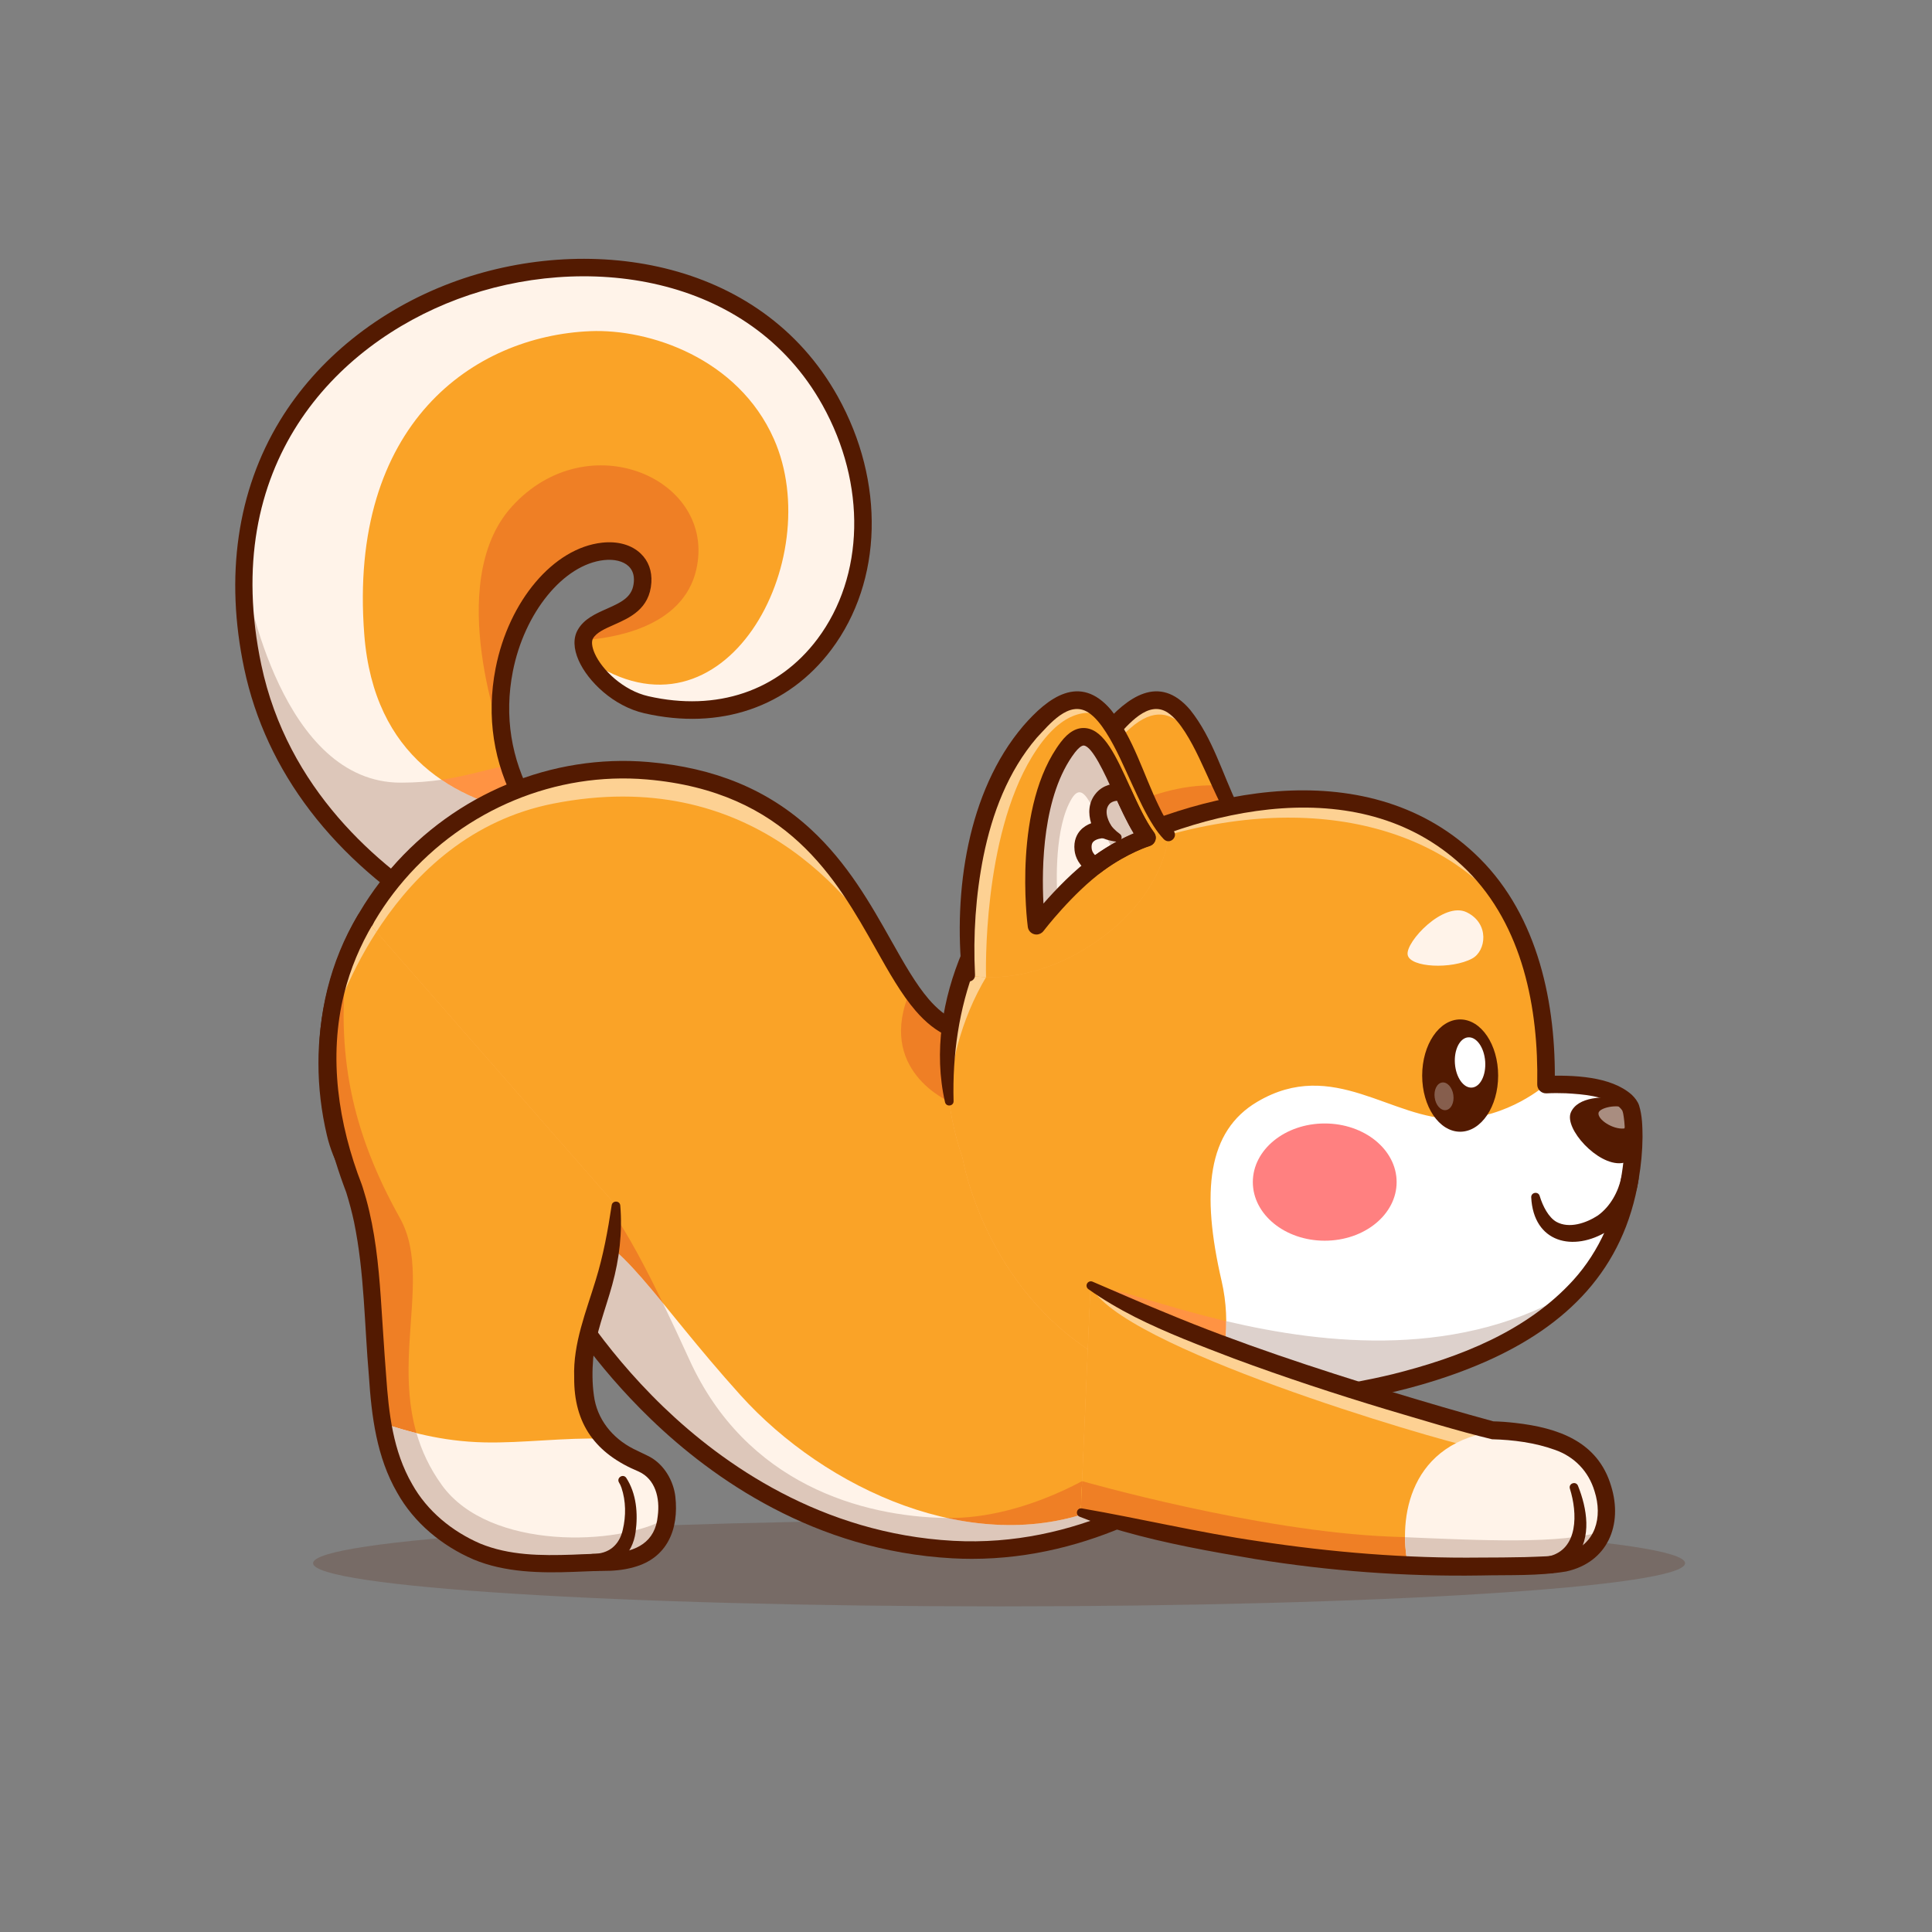 <svg width="500" height="500" viewBox="0 0 500 500" fill="none" xmlns="http://www.w3.org/2000/svg">
<rect x="0" y="0" width="500" height="500" fill="#808080" stroke="none"/>
<g clip-path="url(#clip0_1_2)">
<g opacity="0.2">
<path d="M258.562 415.732C356.614 415.732 436.102 410.727 436.102 404.553C436.102 398.38 356.614 393.375 258.562 393.375C160.509 393.375 81.022 398.38 81.022 404.553C81.022 410.727 160.509 415.732 258.562 415.732Z" fill="#531A01"/>
</g>
<path d="M271.168 252.39C271.168 252.39 266.272 207.093 291.627 184.766C308.576 169.841 313.625 205.83 322.928 216.064" fill="#FFAD40"/>
<path d="M322.93 216.063L271.166 252.392C271.166 252.392 269.528 237.225 273.061 220.114C275.63 207.655 280.945 194.17 291.627 184.765C303.902 173.955 309.936 189.858 315.865 203.331C318.121 208.463 320.367 213.243 322.93 216.063Z" fill="#FAA327"/>
<g opacity="0.5">
<path d="M322.93 216.063L321.665 216.954C319.938 214.23 318.327 210.736 316.712 207.059C310.783 193.585 304.749 177.683 292.474 188.493C281.792 197.898 276.476 211.382 273.908 223.841C271.489 235.542 271.495 246.335 271.74 251.991L271.166 252.392C271.166 252.392 269.528 237.225 273.061 220.114C275.63 207.655 280.945 194.17 291.627 184.765C303.902 173.955 309.936 189.858 315.865 203.331C318.121 208.463 320.367 213.243 322.93 216.063Z" fill="white"/>
</g>
<path d="M322.93 216.063L271.166 252.392C271.166 252.392 269.528 237.225 273.061 220.114C281.954 213.132 298.781 202.2 315.865 203.331C318.121 208.463 320.367 213.243 322.93 216.063Z" fill="#EF7F25"/>
<path d="M269.506 252.57C267.239 230.916 270.806 204.947 285.288 187.895C291.714 180.477 299.958 174.258 308.006 183.695C313.894 191.063 316.364 200.323 320.412 208.633C321.5 210.932 322.705 213.172 324.192 214.973C325.5 216.639 323.204 218.697 321.691 217.189C320.684 216.134 319.844 215.004 319.098 213.85C316.907 210.479 315.243 206.787 313.579 203.196C311.387 198.462 309.379 193.658 306.718 189.501C305.404 187.448 303.893 185.526 302.184 184.408C297.093 181.101 292.037 187.533 288.811 190.93C281.388 199.612 277.256 210.521 275.006 221.639C273.016 231.632 272.316 242.036 272.83 252.211C272.992 254.349 269.839 254.759 269.506 252.57Z" fill="#531A01"/>
<path d="M154.473 254.236C154.473 254.236 78.859 236.256 65.41 172.532C44.148 71.793 177.337 36.437 214.834 103.728C237.854 145.039 211.531 192.478 167.283 182.388C156.941 180.03 148.73 168.985 151.49 164.13C154.586 158.685 165.719 159.785 166.311 150.614C166.665 145.126 162.132 142.032 156.064 142.696C131.098 145.427 108.564 203.93 163.324 233.446L154.473 254.236Z" fill="#FFAD40"/>
<path d="M167.282 182.386C160.518 180.842 154.662 175.582 152.199 170.768C152.199 170.763 152.193 170.763 152.193 170.763C150.889 168.222 150.538 165.809 151.491 164.132C154.584 158.683 165.716 159.786 166.313 150.614C166.664 145.126 162.134 142.033 156.066 142.697C136.536 144.831 118.5 181.082 137.767 210.903C143.133 219.211 151.396 227.017 163.326 233.447L154.472 254.237C154.472 254.237 78.86 236.256 65.41 172.535C44.147 71.793 177.34 36.439 214.834 103.726C237.857 145.037 211.529 192.477 167.282 182.386Z" fill="#FFAD40"/>
<path d="M167.282 182.386C160.518 180.842 154.662 175.582 152.199 170.768C152.199 170.763 152.193 170.763 152.193 170.763C150.889 168.222 150.538 165.809 151.491 164.132C154.584 158.683 165.716 159.786 166.313 150.614C166.664 145.126 162.134 142.033 156.066 142.697C139.3 144.53 123.631 171.509 131.727 197.976C133.065 202.339 135.043 206.685 137.767 210.903C143.133 219.211 151.396 227.017 163.326 233.447L154.472 254.237C154.472 254.237 78.86 236.256 65.41 172.535C63.599 163.948 62.908 155.841 63.186 148.23C66.151 66.511 180.532 42.172 214.833 103.726C237.857 145.037 211.529 192.477 167.282 182.386Z" fill="#FFAD40"/>
<path d="M167.282 182.386C160.518 180.842 154.662 175.582 152.199 170.768C152.199 170.763 152.193 170.763 152.193 170.763C151.246 168.913 150.8 167.13 151.001 165.653C151.068 165.101 151.229 164.589 151.491 164.132C154.584 158.683 165.716 159.786 166.313 150.614C166.664 145.126 162.134 142.033 156.066 142.697C140.475 144.402 125.832 167.848 130.368 192.41C130.708 194.26 131.159 196.121 131.727 197.976C133.065 202.339 135.043 206.685 137.767 210.903C143.133 219.211 151.396 227.017 163.326 233.447L154.472 254.237C154.472 254.237 78.86 236.256 65.41 172.535C63.599 163.948 62.908 155.841 63.186 148.23C66.151 66.511 180.532 42.172 214.833 103.726C237.857 145.037 211.529 192.477 167.282 182.386Z" fill="#FAA327"/>
<path d="M180.209 147.36C176.749 162.711 157.832 165.241 151.001 165.653C151.068 165.102 151.229 164.589 151.491 164.132C154.584 158.683 165.716 159.786 166.313 150.615C166.664 145.126 162.134 142.034 156.066 142.697C140.475 144.402 125.832 167.849 130.368 192.41C130.368 192.41 114.499 150.921 132.468 131.102C152.193 109.354 185.491 123.925 180.209 147.36Z" fill="#EF7F25"/>
<path d="M163.326 233.447L154.472 254.237C154.472 254.237 78.86 236.256 65.41 172.535C63.599 163.948 62.908 155.841 63.186 148.23C63.989 153.033 73.026 202.551 103.706 202.551C115.975 202.551 122.873 199.793 131.727 197.976C133.065 202.339 135.043 206.685 137.767 210.903C143.133 219.211 151.396 227.017 163.326 233.447Z" fill="#FF9343"/>
<path d="M163.326 233.447L154.472 254.237C154.472 254.237 78.861 236.256 65.41 172.535C63.855 165.163 63.125 158.142 63.125 151.489C63.125 150.943 63.131 150.403 63.142 149.857C63.153 149.31 63.17 148.77 63.187 148.23C63.989 153.033 73.027 202.551 103.706 202.551C107.707 202.551 111.133 202.255 114.243 201.799C121.419 206.663 129.716 209.399 137.767 210.903C143.133 219.211 151.397 227.017 163.326 233.447Z" fill="#FF9343"/>
<path d="M167.282 182.386C160.518 180.842 154.662 175.582 152.199 170.768C187.609 195.079 214.12 144.748 200.268 113.577C190.979 92.675 168.035 85.071 152.762 85.706C122.712 86.954 90.049 109.566 94.272 164.182C96.741 196.137 118.004 207.198 137.767 210.903C143.133 219.211 151.396 227.017 163.326 233.447L154.472 254.236C154.472 254.236 78.86 236.256 65.409 172.534C44.147 71.793 177.34 36.439 214.834 103.726C237.857 145.037 211.529 192.477 167.282 182.386Z" fill="#FFF3E9"/>
<g opacity="0.2">
<path d="M163.326 233.447L154.472 254.237C154.472 254.237 78.861 236.256 65.41 172.535C63.855 165.163 63.125 158.142 63.125 151.489C63.125 150.943 63.131 150.403 63.142 149.857C63.153 149.31 63.17 148.77 63.187 148.23C63.989 153.033 73.027 202.551 103.706 202.551C107.707 202.551 111.133 202.255 114.243 201.799C121.419 206.663 129.716 209.399 137.767 210.903C143.133 219.211 151.397 227.017 163.326 233.447Z" fill="#531A01"/>
</g>
<path d="M154.475 256.503C154.301 256.503 154.125 256.483 153.949 256.442C153.163 256.255 134.462 251.721 113.811 239.22C86.328 222.583 68.824 199.685 63.192 173C58.172 149.216 61.373 127.034 72.449 108.852C82.153 92.922 97.918 80.248 116.838 73.165C151.195 60.303 196.568 66.292 216.814 102.624C229.102 124.676 228.46 150.372 215.18 168.088C203.97 183.038 186.329 189.055 166.779 184.598C158.753 182.768 152.138 176.326 149.752 170.909C148.404 167.846 148.323 165.115 149.52 163.01C151.138 160.163 154.131 158.839 157.025 157.559C161.215 155.705 163.797 154.37 164.048 150.468C164.154 148.828 163.696 147.507 162.687 146.542C161.322 145.236 158.996 144.656 156.31 144.949C145.845 146.094 135.698 158.514 132.707 173.84C128.226 196.802 140.074 218.339 164.399 231.45C165.501 232.044 165.913 233.419 165.319 234.521C164.725 235.623 163.352 236.036 162.248 235.441C136.084 221.338 123.377 197.985 128.258 172.971C131.668 155.497 143.258 141.816 155.818 140.443C159.896 139.996 163.451 140.999 165.82 143.266C167.814 145.172 168.765 147.764 168.572 150.76C168.131 157.602 162.99 159.876 158.859 161.704C156.535 162.732 154.34 163.703 153.46 165.25C153.02 166.024 153.185 167.456 153.901 169.082C155.783 173.355 161.289 178.697 167.787 180.178C185.514 184.221 201.466 178.823 211.552 165.368C223.761 149.084 224.272 125.321 212.854 104.831C193.854 70.735 150.97 65.228 118.427 77.41C86.716 89.281 56.719 120.38 67.627 172.064C74.397 204.139 97.694 224.141 116.046 235.273C136.101 247.438 154.812 251.987 154.998 252.031C156.216 252.322 156.968 253.544 156.678 254.761C156.43 255.802 155.5 256.503 154.475 256.503Z" fill="#531A01"/>
<path d="M350.905 342.771C350.905 342.771 309.191 404.456 246.564 401.026C179.042 397.327 144.294 333.191 144.294 333.191C144.294 333.191 94.385 325.38 86.816 293.319C74.129 239.585 119.177 195.315 167.596 199.463C232.065 204.987 224.556 270.017 254.849 267.428" fill="#FFAD40"/>
<path d="M350.907 342.77C350.907 342.77 332.012 370.708 300.57 387.931C285.291 396.305 267.049 402.145 246.566 401.025C179.039 397.325 144.292 333.191 144.292 333.191C144.292 333.191 140.074 332.528 133.906 330.807C118.851 326.6 92.183 316.057 86.817 293.318C74.13 239.588 119.179 195.313 167.594 199.464C232.062 204.986 224.557 270.016 254.852 267.425L350.907 342.77Z" fill="#FFAD40"/>
<path d="M350.907 342.77C350.907 342.77 332.012 370.708 300.57 387.931C300.564 387.936 300.553 387.936 300.547 387.942C285.275 396.311 267.038 402.145 246.566 401.025C179.039 397.325 144.292 333.191 144.292 333.191C144.292 333.191 140.074 332.528 133.906 330.807C132.168 330.322 130.279 329.754 128.284 329.091C112.983 324.009 91.565 313.433 86.817 293.318C74.13 239.588 119.179 195.313 167.594 199.464C232.062 204.986 224.557 270.016 254.852 267.425L350.907 342.77Z" fill="#FFAD40"/>
<path d="M350.907 342.77C350.907 342.77 332.012 370.708 300.57 387.931C300.564 387.936 300.553 387.936 300.547 387.942C285.275 396.311 267.038 402.145 246.566 401.025C179.039 397.325 144.292 333.191 144.292 333.191C144.292 333.191 140.074 332.528 133.906 330.807C132.168 330.322 130.279 329.754 128.284 329.091C112.983 324.009 91.565 313.433 86.817 293.318C74.13 239.588 119.179 195.313 167.594 199.464C213.753 203.42 223.013 237.883 235.678 256.187C240.693 263.441 246.248 268.161 254.852 267.425L257.32 269.364L350.907 342.77Z" fill="#FAA327"/>
<g opacity="0.5">
<path d="M230.965 248.581C220.439 231.759 194.078 197.965 143.234 207.961C100.68 216.33 86.472 262.834 84.951 268.256C88.728 226.583 126.975 195.981 167.594 199.464C207.93 202.919 220.088 229.675 230.965 248.581Z" fill="white"/>
</g>
<g opacity="0.5">
<path d="M97.409 241.17C89.597 253.3 85.97 264.717 85.051 267.899C85.569 261.363 87.007 254.426 89.871 247.388C91.141 244.251 92.701 241.092 94.584 237.944L97.409 241.17Z" fill="white"/>
</g>
<path d="M257.32 269.365L245.68 285.083C245.68 285.083 226.473 276.92 235.678 256.187C240.693 263.442 246.248 268.161 254.852 267.426L257.32 269.365Z" fill="#EF7F25"/>
<path d="M300.547 387.942C285.275 396.311 267.037 402.145 246.566 401.025C179.039 397.325 144.292 333.191 144.292 333.191C144.292 333.191 140.074 332.529 133.906 330.807C132.168 330.322 130.279 329.754 128.284 329.091L150.577 305.922C156.701 308.864 163.811 319.869 178.449 351.964C193.092 384.058 223.03 392.55 245.117 392.856C265.94 393.14 284.94 380.47 284.94 380.47L300.547 387.942Z" fill="#EF7F25"/>
<path d="M300.547 387.942C292.067 392.589 282.678 396.456 272.492 398.779C271.818 398.935 271.138 399.086 270.453 399.219C268.614 399.604 266.748 399.933 264.859 400.206C263.895 400.345 262.92 400.473 261.939 400.579C256.974 401.142 251.842 401.315 246.566 401.025C179.039 397.325 144.292 333.191 144.292 333.191C144.292 333.191 140.074 332.528 133.906 330.807C137.472 323.457 142.253 317.267 148.115 317.969C155.899 318.905 162.295 325.948 171.539 337.214L171.545 337.22C173.64 341.561 175.936 346.447 178.448 351.963C193.092 384.058 223.03 392.55 245.117 392.856H245.145C258.139 395.715 271.495 395.408 283.887 390.605C290.518 388.036 296.006 387.39 300.514 387.925L300.547 387.942Z" fill="#FF9343"/>
<path d="M300.569 387.931C285.291 396.305 267.048 402.145 246.566 401.025C179.039 397.325 144.292 333.191 144.292 333.191C144.292 333.191 140.074 332.528 133.906 330.807C137.472 323.457 142.253 317.267 148.115 317.969C160.468 319.451 169.338 336.34 191.615 361.046C213.736 385.579 251.999 402.958 283.887 390.605C290.546 388.025 296.051 387.385 300.569 387.931Z" fill="#FFF3E9"/>
<g opacity="0.2">
<path d="M300.569 387.931C300.564 387.936 300.553 387.936 300.547 387.942C292.067 392.589 282.678 396.456 272.492 398.779C271.818 398.935 271.138 399.086 270.453 399.219C268.614 399.604 266.748 399.933 264.859 400.206C263.895 400.345 262.92 400.473 261.939 400.579C256.974 401.142 251.842 401.315 246.566 401.025C179.039 397.325 144.292 333.191 144.292 333.191C144.292 333.191 140.074 332.528 133.906 330.807C137.472 323.457 142.253 317.267 148.115 317.969C155.899 318.905 162.295 325.948 171.539 337.214L171.545 337.22C173.64 341.561 175.936 346.447 178.448 351.963C193.092 384.058 223.03 392.55 245.117 392.856H245.145C258.139 395.715 271.495 395.408 283.887 390.605C290.518 388.036 296.006 387.39 300.514 387.925C300.531 387.925 300.553 387.931 300.569 387.931Z" fill="#531A01"/>
</g>
<path d="M251.525 403.428C249.845 403.428 248.152 403.383 246.44 403.289C210.864 401.34 184.439 382.671 168.536 367.353C153.548 352.918 145.022 339.003 142.848 335.24C139.471 334.62 128.874 332.411 117.473 327.349C99.238 319.252 87.874 307.665 84.61 293.84C78.734 268.953 84.782 243.772 101.203 224.752C117.942 205.365 142.835 195.067 167.789 197.205C184.972 198.678 198.719 204.363 209.814 214.586C219.351 223.374 225.334 233.995 230.613 243.366C233.893 249.19 236.992 254.691 240.399 258.634C244.715 263.627 249.108 265.642 254.656 265.17C255.903 265.062 257 265.988 257.107 267.235C257.214 268.482 256.289 269.579 255.042 269.686C248 270.288 242.258 267.718 236.969 261.598C233.265 257.311 230.058 251.619 226.663 245.591C216.434 227.432 203.705 204.832 167.402 201.722C143.889 199.711 120.426 209.424 104.635 227.714C89.174 245.621 83.484 269.343 89.022 292.798C96.15 322.992 144.161 330.876 144.645 330.952C145.342 331.061 145.95 331.491 146.286 332.111C146.372 332.269 155.069 348.12 171.784 364.189C187.118 378.929 212.56 396.893 246.687 398.763C278.268 400.493 304.354 384.9 320.682 371.515C338.506 356.902 348.925 341.653 349.028 341.501C349.729 340.465 351.138 340.192 352.175 340.894C353.211 341.595 353.484 343.004 352.782 344.041C352.349 344.681 341.959 359.908 323.658 374.937C307.568 388.15 282.301 403.428 251.525 403.428Z" fill="#531A01"/>
<path d="M159.414 311.963C158.797 333.146 151.18 340.893 150.982 354.535C150.879 361.63 151.148 372.325 165.647 378.392C173.977 381.878 173.291 391.623 171.645 396.284C169.069 403.585 160.456 404.305 156.563 404.305C147.522 404.305 132.158 406.567 120.504 400.155C113.488 396.294 100.624 388.195 98.293 363.034C95.962 337.877 96.75 323.583 91.712 307.85C90.135 302.928 75.375 270.04 94.586 237.942" fill="#FFAD40"/>
<path d="M171.645 396.283C169.071 403.582 160.456 404.307 156.562 404.307C147.524 404.307 132.156 406.569 120.505 400.156C114.008 396.578 102.491 389.368 98.975 368.334C98.691 366.657 98.463 364.891 98.29 363.035C95.961 337.878 96.752 323.585 91.709 307.85C90.132 302.93 75.378 270.039 94.584 237.944L159.414 311.962C158.796 333.147 151.179 340.892 150.984 354.538C150.906 359.631 151.023 366.579 156.467 372.335C158.595 374.597 161.554 376.681 165.644 378.391C173.98 381.88 173.289 391.625 171.645 396.283Z" fill="#FFAD40"/>
<path d="M172.453 392.962C172.269 394.216 171.974 395.353 171.645 396.283C169.071 403.582 160.456 404.307 156.562 404.307C147.524 404.307 132.156 406.569 120.505 400.156C114.008 396.578 102.491 389.368 98.975 368.334C98.691 366.657 98.463 364.891 98.29 363.035C95.961 337.878 96.752 323.585 91.709 307.85C90.288 303.415 78.147 276.224 89.871 247.389C91.141 244.252 92.701 241.092 94.584 237.944L159.414 311.962C158.796 333.147 151.179 340.892 150.984 354.538C150.906 359.631 151.023 366.579 156.467 372.335C158.595 374.597 161.554 376.681 165.644 378.391C172.308 381.183 173.205 387.97 172.453 392.962Z" fill="#FAA327"/>
<g opacity="0.5">
<path d="M97.409 241.17C89.597 253.3 85.97 264.717 85.051 267.899C85.569 261.363 87.007 254.426 89.871 247.388C91.141 244.251 92.701 241.092 94.584 237.944L97.409 241.17Z" fill="white"/>
</g>
<path d="M172.453 392.962C172.269 394.216 171.974 395.353 171.645 396.283C169.071 403.583 160.456 404.307 156.562 404.307C147.524 404.307 132.156 406.569 120.505 400.156C114.008 396.579 102.491 389.368 98.975 368.334C98.691 366.657 98.463 364.891 98.29 363.035C95.961 337.878 96.752 323.586 91.709 307.85C90.288 303.415 78.147 276.224 89.871 247.389C86.884 272.585 90.868 292.622 103.505 315.25C113.278 332.752 96.735 359.926 114.354 384.343C126.634 401.359 160.245 400.039 172.453 392.962Z" fill="#EF7F25"/>
<path d="M172.453 392.962C172.38 393.43 172.297 393.882 172.202 394.316C172.174 394.461 172.141 394.595 172.107 394.734C171.968 395.291 171.812 395.815 171.645 396.283C169.071 403.582 160.456 404.307 156.562 404.307C147.524 404.307 132.156 406.569 120.505 400.156C114.008 396.578 102.491 389.368 98.975 368.334C101.488 369.136 104.419 370.061 107.795 370.897C109.099 375.422 111.167 379.929 114.354 384.342C126.634 401.359 160.245 400.039 172.453 392.962Z" fill="#F9D3B7"/>
<path d="M171.645 396.283C169.071 403.582 160.456 404.307 156.562 404.307C147.524 404.307 132.156 406.569 120.505 400.156C114.008 396.578 102.491 389.368 98.975 368.334C105.154 370.307 113.88 373.048 125.453 373.293C135.288 373.499 146.186 371.995 156.467 372.335C158.595 374.597 161.554 376.681 165.644 378.392C173.98 381.88 173.289 391.625 171.645 396.283Z" fill="#FFF3E9"/>
<g opacity="0.2">
<path d="M172.453 392.962C172.38 393.43 172.297 393.882 172.202 394.316C172.174 394.461 172.141 394.595 172.107 394.734C171.968 395.291 171.812 395.815 171.645 396.283C169.071 403.582 160.456 404.307 156.562 404.307C147.524 404.307 132.156 406.569 120.505 400.156C114.008 396.578 102.491 389.368 98.975 368.334C101.488 369.136 104.419 370.061 107.795 370.897C109.099 375.422 111.167 379.929 114.354 384.342C126.634 401.359 160.245 400.039 172.453 392.962Z" fill="#531A01"/>
</g>
<path d="M160.528 311.996C161.108 318.851 160.282 325.857 158.452 332.482C156.625 339.131 154.061 345.323 153.513 351.608C153.253 354.714 153.253 358.032 153.694 361.09C154.457 367.233 158.438 372.176 163.955 374.975C165.371 375.7 166.887 376.345 168.295 377.097C171.934 379.154 174.289 383.232 174.774 387.28C175.744 395.744 172.7 403.263 163.968 405.603C161.288 406.364 158.602 406.561 155.871 406.554C154.277 406.534 150.03 406.757 148.358 406.802C139.931 407.116 130.682 406.984 122.551 403.586C114.424 400.094 107.143 394.109 102.796 386.312C97.49 377.16 96.148 366.553 95.477 356.186C94.307 342.846 94.326 329.403 91.633 316.288C91.115 313.822 90.354 310.976 89.6 308.569C85.72 298.374 82.968 287.643 82.628 276.661C82.052 262.788 85.466 248.709 92.641 236.779C94.222 234.285 97.99 236.391 96.552 239.069C93.218 244.688 90.657 250.747 89.086 257.091C84.936 273.508 87.55 290.91 93.621 306.547C93.903 307.3 94.517 309.504 94.772 310.322C97.058 318.589 97.945 327.191 98.542 335.696C99.017 342.446 99.388 349.152 99.921 355.838C100.607 365.815 101.698 375.473 106.661 384.091C110.549 391.063 116.988 396.315 124.269 399.473C131.796 402.564 139.921 402.625 148.195 402.348C151.103 402.195 155.354 402.098 158.237 402.01C164.685 401.595 169.589 399.108 170.225 392.339C170.838 387.702 169.617 382.758 165.238 380.811C154.179 376.214 148.481 368.574 148.601 356.439C148.278 347.683 151.718 339.384 154.178 331.264C156.136 324.917 157.303 318.515 158.3 311.931C158.466 310.649 160.421 310.641 160.528 311.996Z" fill="#531A01"/>
<path d="M249.118 299.673C245.046 287.795 242.127 270.545 250.448 248.801C255.586 235.374 294.889 209.377 331.432 206.915C367.976 204.454 401.111 225.66 400.101 280.696C400.101 280.696 417.416 279.581 421.747 286.16C423.539 288.883 424.077 308.476 415.243 323.982C403.687 344.265 375.725 359.74 322.344 363.503C322.344 363.503 294.358 361.63 273.775 343.182C253.191 324.735 249.118 299.673 249.118 299.673Z" fill="#FFAD40"/>
<path d="M415.243 323.982C403.687 344.264 375.724 359.739 322.344 363.501C322.344 363.501 318.993 363.275 313.756 362.22C303.856 360.221 287.233 355.245 273.776 343.183C253.192 324.736 249.118 299.673 249.118 299.673C245.045 287.795 242.129 270.546 250.446 248.799C255.585 235.373 294.889 209.378 331.435 206.913C367.976 204.453 401.11 225.663 400.1 280.697C400.1 280.697 417.415 279.58 421.745 286.16C423.539 288.881 424.077 308.476 415.243 323.982Z" fill="#FFAD40"/>
<path d="M415.241 323.981C403.685 344.263 375.724 359.742 322.345 363.503C322.345 363.503 318.991 363.275 313.758 362.222C303.857 360.221 287.23 355.245 273.774 343.182C253.191 324.733 249.118 299.67 249.118 299.67C247.68 295.475 246.388 290.61 245.68 285.111C245.68 285.111 245.68 285.1 245.68 285.083C244.387 275.026 245.073 262.851 250.444 248.798C255.587 235.375 294.886 209.376 331.433 206.914C357.047 205.186 380.99 215.093 392.663 240.128C397.65 250.81 400.403 264.238 400.102 280.698C400.102 280.698 417.414 279.578 421.744 286.158C423.538 288.883 424.078 308.474 415.241 323.981Z" fill="#FFAD40"/>
<path d="M415.241 323.981C413.38 327.246 411.101 330.383 408.348 333.364C394.034 348.938 367.138 360.349 322.345 363.503C322.345 363.503 318.991 363.275 313.759 362.221C306.81 360.817 296.552 357.948 286.4 352.192C282.082 349.746 277.786 346.781 273.774 343.182C253.191 324.733 249.118 299.67 249.118 299.67C247.681 295.475 246.388 290.61 245.68 285.111C245.68 285.111 245.68 285.1 245.68 285.083C244.387 275.025 245.073 262.851 250.444 248.798C255.587 235.375 294.886 209.376 331.433 206.914C357.047 205.186 380.99 215.093 392.663 240.128C397.65 250.81 400.403 264.238 400.102 280.698C400.102 280.698 417.414 279.578 421.744 286.158C423.538 288.883 424.078 308.474 415.241 323.981Z" fill="#FAA327"/>
<path d="M408.349 333.364C394.034 348.938 367.138 360.349 322.345 363.503C322.345 363.503 318.991 363.275 313.759 362.222C306.81 360.817 296.552 357.948 286.4 352.192C283.113 343.46 280.689 334.857 283.397 333.342C288.584 330.433 356.813 365.309 408.349 333.364Z" fill="#FF9343"/>
<path d="M408.348 333.364C407.68 334.1 406.983 334.818 406.253 335.526C406.008 335.766 405.763 336 405.512 336.234C405.267 336.468 405.016 336.702 404.76 336.936C404.504 337.17 404.247 337.404 403.986 337.633C403.066 338.446 402.108 339.243 401.11 340.017C400.899 340.19 400.687 340.357 400.47 340.519C400.258 340.686 400.041 340.847 399.823 341.003C399.545 341.215 399.255 341.427 398.965 341.633C398.352 342.079 397.728 342.513 397.093 342.943C396.736 343.188 396.374 343.427 396.006 343.661C395.706 343.862 395.399 344.057 395.093 344.252C394.792 344.441 394.485 344.631 394.179 344.815C393.884 344.999 393.588 345.177 393.287 345.355C393.003 345.522 392.719 345.689 392.429 345.857C392.05 346.08 391.66 346.297 391.27 346.514C390.819 346.77 390.362 347.015 389.9 347.261C389.471 347.495 389.03 347.723 388.59 347.946C388.15 348.175 387.699 348.397 387.247 348.62C384.3 350.08 381.135 351.451 377.753 352.721C377.43 352.849 377.106 352.966 376.778 353.089C375.897 353.418 375 353.735 374.086 354.042C373.68 354.187 373.267 354.326 372.849 354.46C372.782 354.482 372.721 354.504 372.654 354.526C372.209 354.671 371.757 354.816 371.306 354.961C370.832 355.112 370.359 355.262 369.88 355.407C369.4 355.552 368.921 355.702 368.431 355.841C367.456 356.131 366.469 356.415 365.466 356.683C364.965 356.822 364.458 356.956 363.951 357.09C363.444 357.223 362.926 357.357 362.413 357.485C362.001 357.591 361.594 357.691 361.182 357.792C358.345 358.483 355.398 359.129 352.328 359.72C351.938 359.792 351.542 359.87 351.146 359.942C351.007 359.97 350.873 359.992 350.734 360.015C350.233 360.109 349.731 360.199 349.23 360.288C347.486 360.6 345.703 360.89 343.886 361.163C343.457 361.229 343.034 361.291 342.605 361.352C342.304 361.396 341.997 361.441 341.691 361.486C341.195 361.558 340.699 361.625 340.198 361.692C338.103 361.976 335.963 362.238 333.773 362.478C333.205 362.544 332.636 362.606 332.057 362.661C331.271 362.745 330.48 362.823 329.683 362.895C329.004 362.962 328.324 363.023 327.633 363.085C327.02 363.14 326.401 363.191 325.777 363.241C325.332 363.28 324.88 363.313 324.434 363.347C323.743 363.402 323.047 363.453 322.345 363.503C322.345 363.503 318.991 363.274 313.759 362.221C315.837 356.254 317.403 349.289 317.352 341.911C342.917 347.935 378.444 351.902 408.348 333.364Z" fill="#F9D3B7"/>
<g opacity="0.5">
<path d="M392.663 240.128C379.042 217.815 345.962 204.02 302.431 216.064C294.162 218.352 288.425 224.274 280.27 228.795C245.737 247.939 245.63 283.991 245.68 285.083C244.387 275.026 245.072 262.851 250.444 248.798C255.587 235.375 294.886 209.376 331.433 206.914C357.047 205.186 380.99 215.093 392.663 240.128Z" fill="white"/>
</g>
<path d="M415.243 323.982C403.687 344.264 375.724 359.74 322.344 363.501C322.344 363.501 318.993 363.275 313.756 362.22C316.795 353.514 318.732 342.686 316.154 331.53C310.81 308.425 312.454 292.75 325.429 285.115C345.04 273.57 360.074 289.829 376.887 289.588C390.379 289.393 400.1 280.697 400.1 280.697C400.1 280.697 417.415 279.58 421.745 286.16C423.539 288.881 424.077 308.476 415.243 323.982Z" fill="white"/>
<g opacity="0.2">
<path d="M408.348 333.364C407.68 334.1 406.983 334.818 406.253 335.526C406.008 335.766 405.763 336 405.512 336.234C405.267 336.468 405.016 336.702 404.76 336.936C404.504 337.17 404.247 337.404 403.986 337.633C403.066 338.446 402.108 339.243 401.11 340.017C400.899 340.19 400.687 340.357 400.47 340.519C400.258 340.686 400.041 340.847 399.823 341.003C399.545 341.215 399.255 341.427 398.965 341.633C398.352 342.079 397.728 342.513 397.093 342.943C396.736 343.188 396.374 343.427 396.006 343.661C395.706 343.862 395.399 344.057 395.093 344.252C394.792 344.441 394.485 344.631 394.179 344.815C393.884 344.999 393.588 345.177 393.287 345.355C393.003 345.522 392.719 345.689 392.429 345.857C392.05 346.08 391.66 346.297 391.27 346.514C390.819 346.77 390.362 347.015 389.9 347.261C389.471 347.495 389.03 347.723 388.59 347.946C388.15 348.175 387.699 348.397 387.247 348.62C384.3 350.08 381.135 351.451 377.753 352.721C377.43 352.849 377.106 352.966 376.778 353.089C375.897 353.418 375 353.735 374.086 354.042C373.68 354.187 373.267 354.326 372.849 354.46C372.782 354.482 372.721 354.504 372.654 354.526C372.209 354.671 371.757 354.816 371.306 354.961C370.832 355.112 370.359 355.262 369.88 355.407C369.4 355.552 368.921 355.702 368.431 355.841C367.456 356.131 366.469 356.415 365.466 356.683C364.965 356.822 364.458 356.956 363.951 357.09C363.444 357.223 362.926 357.357 362.413 357.485C362.001 357.591 361.594 357.691 361.182 357.792C358.345 358.483 355.398 359.129 352.328 359.72C351.938 359.792 351.542 359.87 351.146 359.942C351.007 359.97 350.873 359.992 350.734 360.015C350.233 360.109 349.731 360.199 349.23 360.288C347.486 360.6 345.703 360.89 343.886 361.163C343.457 361.229 343.034 361.291 342.605 361.352C342.304 361.396 341.997 361.441 341.691 361.486C341.195 361.558 340.699 361.625 340.198 361.692C338.103 361.976 335.963 362.238 333.773 362.478C333.205 362.544 332.636 362.606 332.057 362.661C331.271 362.745 330.48 362.823 329.683 362.895C329.004 362.962 328.324 363.023 327.633 363.085C327.02 363.14 326.401 363.191 325.777 363.241C325.332 363.28 324.88 363.313 324.434 363.347C323.743 363.402 323.047 363.453 322.345 363.503C322.345 363.503 318.991 363.274 313.759 362.221C315.837 356.254 317.403 349.289 317.352 341.911C342.917 347.935 378.444 351.902 408.348 333.364Z" fill="#531A01"/>
</g>
<path d="M419.606 301.02C413.441 301.651 404.751 292.047 406.531 287.905C408.289 283.815 415.027 283.552 420.08 284.402C420.746 284.915 421.31 285.499 421.745 286.16C422.579 287.422 423.142 292.328 422.621 298.771C422.508 300.173 421.021 300.875 419.606 301.02Z" fill="#531A01"/>
<g opacity="0.5">
<path d="M420.316 292.055C417.38 292.355 413.412 289.721 413.696 288.023C413.893 286.84 417.623 285.794 420.381 286.611C420.698 286.855 420.989 291.986 420.316 292.055Z" fill="white"/>
</g>
<path d="M244.574 285.254C241.596 272.29 243.909 258.417 249.064 246.294C255.128 235.608 268.847 226.857 279.37 220.934C310.347 203.755 354.987 194.396 382.854 222.061C398.154 237.264 402.769 259.932 402.367 280.738L399.955 278.434C406.971 278.226 416.827 278.437 422.322 283.345C423.11 284.116 423.852 285.041 424.197 286.094C425.017 288.743 425.067 291.61 425.085 294.29C425.056 297.918 424.707 301.501 424.112 305.049C420.304 328.539 405.477 343.178 384.25 352.492C371.251 358.177 357.411 361.424 343.445 363.521C336.489 364.548 329.5 365.266 322.503 365.763C321.255 365.852 320.171 364.912 320.082 363.663C319.993 362.414 320.934 361.33 322.182 361.242C335.092 360.327 347.944 358.654 360.522 355.613C377.663 351.317 395.127 344.579 407.225 331.226C413.996 323.721 417.996 314.277 419.642 304.291C420.467 299.024 420.999 293.505 420.095 288.264C420.034 287.962 419.96 287.704 419.857 287.433C419.907 287.486 419.669 287.147 419.495 286.948C419.349 286.767 419.007 286.457 418.831 286.307C415.101 283.588 409.807 283.201 405.236 282.936C403.576 282.873 401.843 282.874 400.247 282.958C398.943 283.031 397.836 281.982 397.835 280.677C398.186 260.886 394.081 239.642 379.67 225.23C353.187 199.046 310.934 208.721 281.651 225.078C272.559 230.117 256.529 240.414 252.48 249.938C248.159 261.1 246.468 273 246.784 284.97C246.826 286.299 244.879 286.544 244.574 285.254Z" fill="#531A01"/>
<path d="M250.671 252.39C250.671 252.39 245.775 207.093 271.13 184.766C288.079 169.841 293.128 205.83 302.431 216.064C302.431 216.064 301.817 230.47 285.011 242.76C266.571 256.244 250.671 252.39 250.671 252.39Z" fill="#FFAD40"/>
<path d="M302.431 216.063C302.431 216.063 301.818 230.472 285.013 242.758C272.515 251.896 261.193 253.072 255.186 252.883C252.328 252.793 250.673 252.392 250.673 252.392C250.673 252.392 245.775 207.092 271.127 184.765C277.441 179.21 282.099 180.709 285.943 185.317C292.423 193.073 296.591 209.638 302.431 216.063Z" fill="#FAA327"/>
<g opacity="0.5">
<path d="M285.943 185.317C281.413 183.461 274.459 183.762 267.099 195.82C254.233 216.887 255.158 252.002 255.186 252.883C252.328 252.793 250.673 252.392 250.673 252.392C250.673 252.392 245.775 207.092 271.127 184.765C277.44 179.21 282.098 180.709 285.943 185.317Z" fill="white"/>
</g>
<path d="M249.009 252.57C246.741 230.916 250.309 204.946 264.791 187.895C271.217 180.477 279.461 174.258 287.509 183.695C293.397 191.063 295.867 200.323 299.914 208.633C301.003 210.932 302.208 213.172 303.695 214.973C305.002 216.639 302.707 218.697 301.194 217.189C300.187 216.134 299.347 215.004 298.601 213.85C296.41 210.479 294.746 206.787 293.082 203.196C290.89 198.462 288.882 193.658 286.221 189.501C284.907 187.448 283.396 185.526 281.687 184.408C276.596 181.101 271.54 187.533 268.314 190.93C260.891 199.612 256.759 210.521 254.509 221.639C252.519 231.632 251.819 242.036 252.333 252.211C252.495 254.349 249.342 254.76 249.009 252.57Z" fill="#531A01"/>
<path d="M268.24 239.585C268.24 239.585 264.26 209.293 276.361 193.402C284.593 182.592 289.374 206.725 296.858 216.791C296.858 216.791 291.035 218.534 284.26 223.468C275.862 229.585 268.24 239.585 268.24 239.585Z" fill="#FFF3E9"/>
<path d="M296.859 216.793C296.859 216.793 293.315 217.857 288.534 220.66C287.191 221.457 285.748 222.381 284.26 223.468C280.332 226.332 276.571 230.048 273.679 233.191C270.397 236.757 268.241 239.588 268.241 239.588C268.241 239.588 264.257 209.293 276.359 193.402C284.595 182.592 289.375 206.724 296.859 216.793Z" fill="#FFF3E9"/>
<g opacity="0.2">
<path d="M296.859 216.793C296.859 216.793 293.315 217.857 288.534 220.66C283.564 212.658 281.034 200.578 277.34 206.724C272.922 214.068 273.367 228.204 273.679 233.191C270.397 236.757 268.241 239.588 268.241 239.588C268.241 239.588 264.257 209.293 276.359 193.402C284.595 182.592 289.375 206.724 296.859 216.793Z" fill="#531A01"/>
</g>
<path d="M268.24 241.852C268.046 241.852 267.85 241.827 267.657 241.775C266.77 241.539 266.112 240.791 265.993 239.881C265.825 238.606 262.034 208.474 274.558 192.029C276.566 189.391 278.741 188.182 281.019 188.441C285.778 188.977 288.831 195.696 292.366 203.475C294.362 207.869 296.427 212.412 298.677 215.439C299.118 216.032 299.242 216.803 299.009 217.504C298.777 218.206 298.216 218.75 297.508 218.962C297.457 218.978 291.936 220.682 285.595 225.301C277.572 231.144 270.117 240.862 270.043 240.96C269.608 241.53 268.936 241.852 268.24 241.852ZM280.441 192.942C279.888 192.942 279.046 193.618 278.164 194.775C269.77 205.798 269.559 224.602 270.044 233.841C273.128 230.304 277.859 225.327 282.926 221.636C287.103 218.594 290.929 216.713 293.393 215.673C291.537 212.609 289.867 208.933 288.239 205.351C285.908 200.22 282.715 193.194 280.512 192.945C280.489 192.943 280.465 192.942 280.441 192.942Z" fill="#531A01"/>
<path d="M283.384 226.354C282.973 226.354 282.561 226.24 282.196 226.011C279.146 224.088 278.283 221.733 278.096 220.095C277.805 217.508 278.743 215.85 279.58 214.913C280.401 213.995 281.421 213.419 282.387 213.058C281.636 210.659 281.562 207.631 283.776 205.132C285.416 203.29 288.013 202.462 290.901 202.855C291.659 202.958 292.312 203.444 292.628 204.14C294.698 208.693 296.579 212.687 298.644 215.462C299.078 216.045 299.201 216.804 298.972 217.494C298.743 218.183 298.193 218.718 297.498 218.927C297.408 218.954 291.899 220.662 285.573 225.271C285.304 225.469 285.025 225.675 284.746 225.89C284.346 226.198 283.866 226.354 283.384 226.354ZM289.138 207.229C288.268 207.293 287.557 207.59 287.11 208.092C285.311 210.121 287.43 213.418 287.452 213.451C287.9 214.136 287.939 215.017 287.55 215.736C287.161 216.456 286.412 216.91 285.593 216.91C285.123 216.917 283.584 217.112 282.896 217.892C282.773 218.033 282.398 218.458 282.525 219.593C282.555 219.856 282.631 220.523 283.419 221.329C287.432 218.471 291.079 216.689 293.445 215.692C291.967 213.256 290.584 210.381 289.138 207.229Z" fill="#531A01"/>
<path d="M286.98 212.937C287.72 214.002 288.74 215.059 289.801 215.807C290.306 216.163 290.426 216.862 290.069 217.366C289.83 217.705 289.435 217.87 289.05 217.835C287.209 217.628 285.533 217.092 283.878 216.262C282.711 215.673 282.242 214.249 282.831 213.081C283.606 211.426 286.102 211.36 286.98 212.937Z" fill="#531A01"/>
<path d="M377.888 292.889C383.317 292.889 387.719 286.383 387.719 278.358C387.719 270.333 383.317 263.828 377.888 263.828C372.459 263.828 368.058 270.333 368.058 278.358C368.058 286.383 372.459 292.889 377.888 292.889Z" fill="#531A01"/>
<path d="M380.925 281.469C383.088 281.31 384.627 278.269 384.363 274.677C384.099 271.085 382.131 268.302 379.969 268.461C377.806 268.62 376.267 271.661 376.531 275.253C376.795 278.845 378.762 281.628 380.925 281.469Z" fill="white"/>
<g opacity="0.3">
<path d="M374.205 287.293C375.54 287.108 376.4 285.36 376.127 283.388C375.855 281.416 374.552 279.967 373.218 280.151C371.884 280.336 371.023 282.084 371.296 284.056C371.569 286.028 372.871 287.477 374.205 287.293Z" fill="white"/>
</g>
<path d="M342.838 321.092C353.115 321.092 361.446 314.301 361.446 305.922C361.446 297.544 353.115 290.753 342.838 290.753C332.562 290.753 324.231 297.544 324.231 305.922C324.231 314.301 332.562 321.092 342.838 321.092Z" fill="#FF8080"/>
<path d="M364.3 247.097C363.715 243.77 373.612 233.194 379.579 236.095C385.546 238.995 384.621 246.097 381.007 248.057C375.758 250.903 364.885 250.424 364.3 247.097Z" fill="#FFF3E9"/>
<path d="M424.068 305.059C423.446 310.344 420.613 315.521 416.161 318.525C407.147 324.152 396.854 321.604 396.277 309.855C396.24 308.558 398.08 308.262 398.46 309.486C399.275 312.192 400.766 315.034 402.772 316.2C406.099 318.062 410.523 316.53 413.533 314.563C416.76 312.228 418.81 308.46 419.634 304.603C420.082 301.719 424.244 302.154 424.068 305.059Z" fill="#531A01"/>
<path d="M279.704 391.446C279.704 391.446 327.204 405.428 376.235 405.428C395.063 405.428 402.169 405.215 405.5 404.327C408.413 403.55 414.354 401.22 415.557 393.647C416.394 388.379 414.428 380.101 408.081 375.588C400.513 370.206 386.138 370.157 386.138 370.157C386.138 370.157 313.297 350.821 282.236 332.673" fill="#FFAD40"/>
<path d="M415.559 393.647C414.355 401.22 408.415 403.549 405.501 404.329C402.169 405.215 395.065 405.427 376.237 405.427C372.276 405.427 368.325 405.337 364.402 405.165C319.838 403.259 279.703 391.447 279.703 391.447L282.238 332.673C313.296 350.821 386.139 370.156 386.139 370.156C386.139 370.156 386.902 370.156 388.167 370.229C388.172 370.229 388.172 370.229 388.178 370.229C392.413 370.463 402.264 371.449 408.081 375.589C414.427 380.102 416.394 388.376 415.559 393.647Z" fill="#FFAD40"/>
<path d="M415.559 393.647C415.414 394.572 415.196 395.419 414.918 396.194C412.951 401.766 408.059 403.644 405.501 404.329C402.169 405.215 395.065 405.427 376.237 405.427C372.276 405.427 368.325 405.338 364.402 405.165C319.838 403.259 279.703 391.447 279.703 391.447L280.054 383.317L282.238 332.673C313.296 350.821 386.139 370.156 386.139 370.156C386.139 370.156 386.902 370.156 388.167 370.229C388.172 370.229 388.172 370.229 388.178 370.229C392.413 370.463 402.264 371.449 408.081 375.589C414.427 380.102 416.394 388.376 415.559 393.647Z" fill="#FFAD40"/>
<path d="M415.559 393.647C415.414 394.572 415.196 395.419 414.918 396.194C412.951 401.766 408.059 403.644 405.501 404.329C402.169 405.215 395.065 405.427 376.237 405.427C372.276 405.427 368.325 405.338 364.402 405.165C319.838 403.259 279.703 391.447 279.703 391.447L280.054 383.317L282.238 332.673C313.296 350.821 386.139 370.156 386.139 370.156C386.139 370.156 386.902 370.156 388.167 370.229C388.172 370.229 388.172 370.229 388.178 370.229C389.688 370.312 391.917 370.491 394.424 370.881C398.937 371.571 404.342 372.925 408.081 375.589C414.427 380.102 416.394 388.376 415.559 393.647Z" fill="#FAA327"/>
<g opacity="0.5">
<path d="M394.424 370.88C392.056 373.538 388.106 376.057 381.999 374.77C370.454 372.34 289.164 348.436 282.238 332.673C313.296 350.821 386.139 370.156 386.139 370.156C386.139 370.156 386.902 370.156 388.167 370.229C388.172 370.229 388.172 370.229 388.178 370.229C389.688 370.312 391.917 370.49 394.424 370.88Z" fill="white"/>
</g>
<path d="M414.918 396.194C412.951 401.766 408.059 403.644 405.501 404.329C402.169 405.215 395.065 405.427 376.237 405.427C372.275 405.427 368.325 405.338 364.402 405.165C319.837 403.259 279.702 391.447 279.702 391.447L280.053 383.317C280.053 383.317 325.521 396.361 360.006 397.682C380.338 398.456 403.573 399.972 414.918 396.194Z" fill="#EF7F25"/>
<path d="M414.918 396.194C414.857 396.367 414.79 396.539 414.723 396.707C414.684 396.812 414.639 396.918 414.595 397.019C414.55 397.124 414.5 397.23 414.45 397.336C414.383 397.487 414.31 397.632 414.232 397.776C414.193 397.86 414.154 397.938 414.11 398.016C414.037 398.15 413.965 398.278 413.887 398.4C413.792 398.562 413.692 398.724 413.592 398.874C413.486 399.036 413.374 399.192 413.263 399.348C413.163 399.481 413.057 399.621 412.951 399.749C412.176 400.713 411.307 401.487 410.416 402.106C410.288 402.195 410.159 402.278 410.031 402.362C409.769 402.535 409.502 402.691 409.246 402.836C409.123 402.903 409.006 402.969 408.883 403.031C408.627 403.164 408.382 403.281 408.137 403.393C408.014 403.449 407.892 403.504 407.775 403.554C406.922 403.911 406.142 404.156 405.501 404.329C402.169 405.215 395.065 405.427 376.237 405.427C372.276 405.427 368.325 405.337 364.402 405.165C363.929 402.942 363.633 400.44 363.617 397.826C383.024 398.618 404.242 399.749 414.918 396.194Z" fill="#F9D3B7"/>
<path d="M415.559 393.647C414.355 401.22 408.415 403.549 405.501 404.329C402.169 405.215 395.065 405.427 376.237 405.427C372.276 405.427 368.325 405.338 364.402 405.165C361.823 393.063 364.503 372.881 388.167 370.229C388.172 370.229 388.172 370.229 388.178 370.229C392.413 370.463 402.264 371.449 408.081 375.589C414.427 380.102 416.394 388.376 415.559 393.647Z" fill="#FFF3E9"/>
<g opacity="0.2">
<path d="M414.918 396.194C414.857 396.367 414.79 396.539 414.723 396.707C414.684 396.812 414.639 396.918 414.595 397.019C414.55 397.124 414.5 397.23 414.45 397.336C414.383 397.487 414.31 397.632 414.232 397.776C414.193 397.86 414.154 397.938 414.11 398.016C414.037 398.15 413.965 398.278 413.887 398.4C413.792 398.562 413.692 398.724 413.592 398.874C413.486 399.036 413.374 399.192 413.263 399.348C413.163 399.481 413.057 399.621 412.951 399.749C412.176 400.713 411.307 401.487 410.416 402.106C410.288 402.195 410.159 402.278 410.031 402.362C409.769 402.535 409.502 402.691 409.246 402.836C409.123 402.903 409.006 402.969 408.883 403.031C408.627 403.164 408.382 403.281 408.137 403.393C408.014 403.449 407.892 403.504 407.775 403.554C406.922 403.911 406.142 404.156 405.501 404.329C402.169 405.215 395.065 405.427 376.237 405.427C372.276 405.427 368.325 405.337 364.402 405.165C363.929 402.942 363.633 400.44 363.617 397.826C383.024 398.618 404.242 399.749 414.918 396.194Z" fill="#531A01"/>
</g>
<path d="M280.019 390.377C294.996 392.971 310.508 396.664 325.541 398.841C344.558 401.736 363.867 403.331 383.105 403.097C386.974 403.089 390.842 403.068 394.684 402.98C398.361 402.808 402.067 402.937 405.603 401.938C412.985 399.788 414.814 392.602 412.667 385.928C411.135 380.786 407.446 376.984 402.446 375.229C397.303 373.361 391.581 372.616 386.13 372.48C376.942 370.254 367.914 367.436 358.858 364.771C345.576 360.765 332.38 356.424 319.362 351.602C310.698 348.285 301.988 345.007 293.689 340.825C289.528 338.699 285.478 336.342 281.673 333.635C281.168 333.282 281.045 332.585 281.399 332.08C281.702 331.646 282.259 331.494 282.73 331.684C289.056 334.374 295.367 337.19 301.737 339.767C320.811 347.727 340.493 354.142 360.239 360.228C369.038 362.897 377.882 365.508 386.734 367.912L386.146 367.834C388.244 367.872 390.188 368.03 392.198 368.256C403.156 369.509 413.525 372.997 416.964 384.611C420.042 394.603 416.083 404.316 405.356 406.69C398 407.913 390.523 407.556 383.124 407.733C363.62 408.038 344.037 406.589 324.821 403.474C313.291 401.534 301.752 399.477 290.503 396.265C286.75 395.191 283.043 393.992 279.39 392.515C278.213 392.002 278.629 390.16 280.019 390.377Z" fill="#531A01"/>
<path d="M408.373 384.496C410.715 390.351 412.028 397.854 407.744 403.19C406.222 405.072 404.078 406.321 401.938 407.086C400.777 407.501 399.5 406.896 399.086 405.736C398.639 404.507 399.371 403.136 400.64 402.822C408.619 401.109 408.245 391.458 406.282 385.255C405.881 383.919 407.82 383.212 408.373 384.496Z" fill="#531A01"/>
<path d="M162.033 382.412C164.73 386.514 165.149 391.765 164.488 396.527C163.691 402.325 159.485 406.159 153.662 406.592C152.436 406.717 151.342 405.823 151.218 404.597C151.081 403.308 152.1 402.161 153.396 402.142C157.511 402.179 160.287 399.912 161.187 395.858C162.024 392.337 161.997 388.466 160.833 385.015C160.659 384.524 160.454 384.059 160.217 383.701C159.467 382.516 161.159 381.313 162.033 382.412Z" fill="#531A01"/>
</g>
<defs>
<clipPath id="clip0_1_2">
<rect width="500" height="500" fill="white"/>
</clipPath>
</defs>
</svg>
